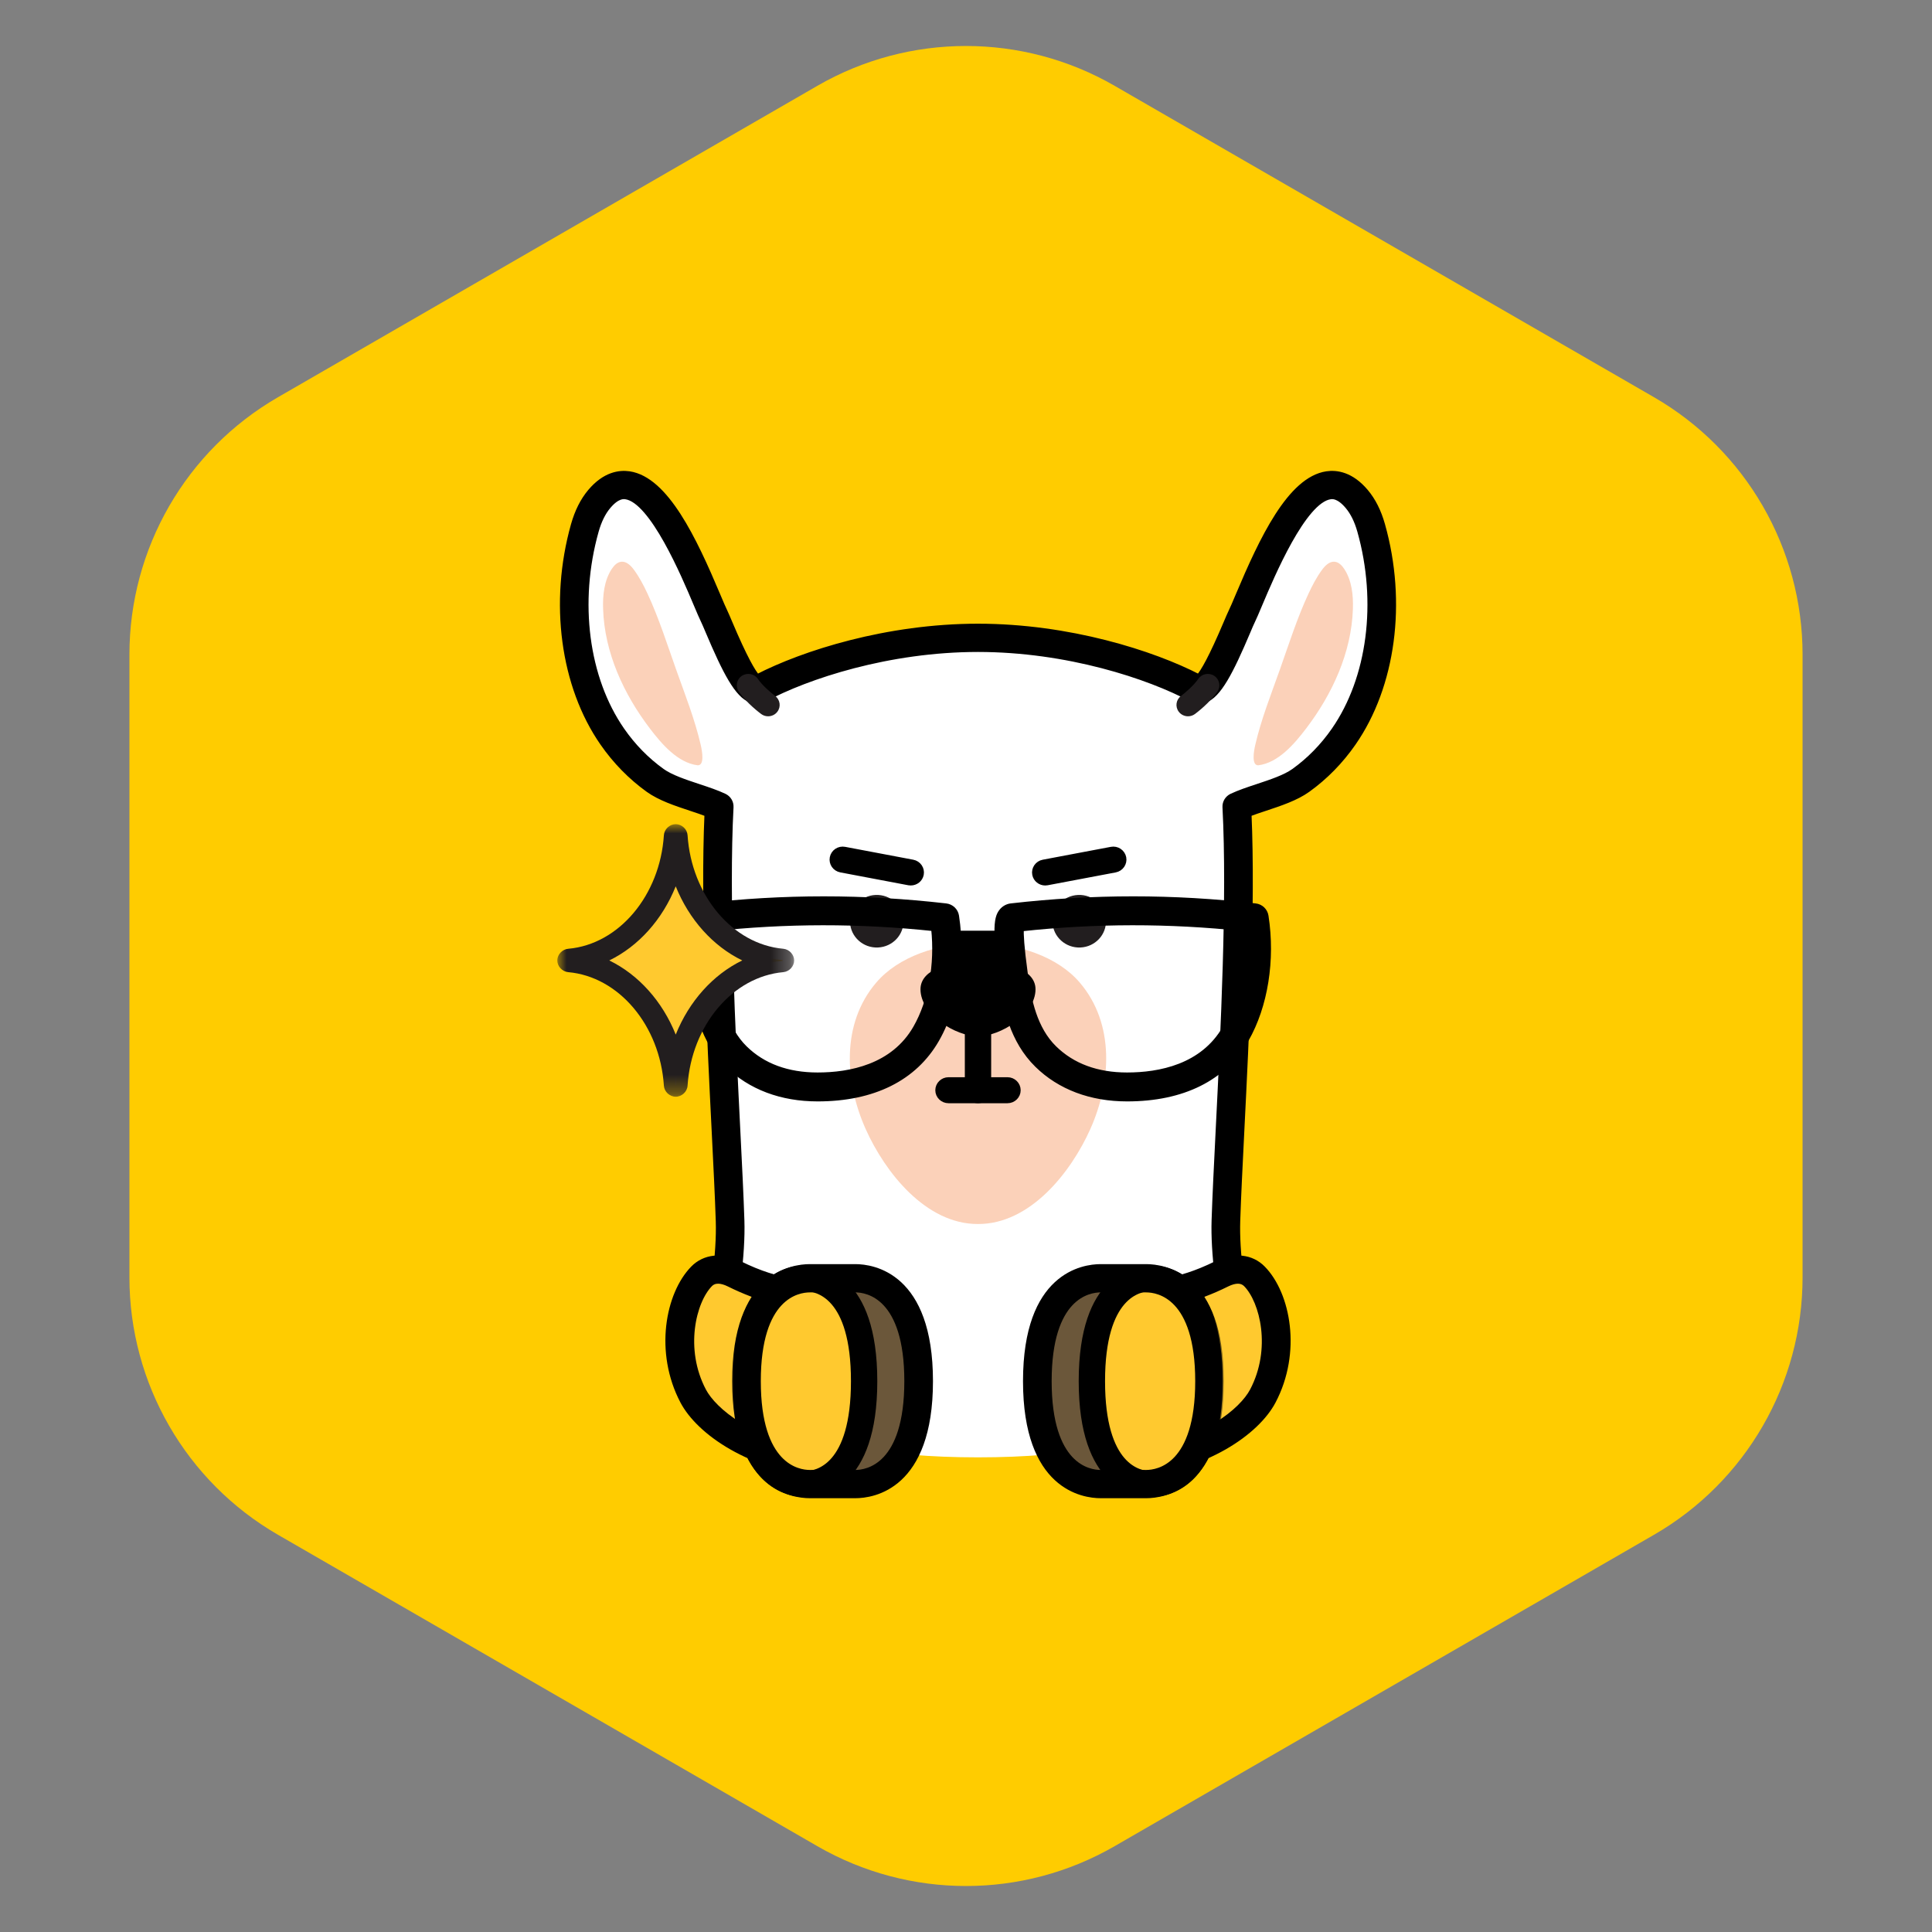 <?xml version="1.0" encoding="UTF-8"?>
<svg width="104px" height="104px" viewBox="0 0 104 104" version="1.1" xmlns="http://www.w3.org/2000/svg" xmlns:xlink="http://www.w3.org/1999/xlink">
    <rect x="0" y="0" width="104" height="104" fill="#808080" stroke="none"/>
    <title>ssl_badge_3</title>
    <defs>
        <polygon id="path-1" points="0 0 47 0 47 50 0 50"></polygon>
        <polygon id="path-3" points="0 0 12 0 12 14 0 14"></polygon>
        <polygon id="path-5" points="0 0 12 0 12 14 0 14"></polygon>
        <polygon id="path-7" points="0 0 12.749 0 12.749 14.672 0 14.672"></polygon>
    </defs>
    <g id="ssl_badge_3" stroke="none" stroke-width="1" fill="none" fill-rule="evenodd">
        <g id="Group-46">
            <path d="M60,4.619 L89.033,21.381 C93.984,24.239 97.033,29.521 97.033,35.238 L97.033,68.762 C97.033,74.479 93.984,79.761 89.033,82.619 L60,99.381 C55.05,102.239 48.95,102.239 44,99.381 L14.967,82.619 C10.016,79.761 6.967,74.479 6.967,68.762 L6.967,35.238 C6.967,29.521 10.016,24.239 14.967,21.381 L44,4.619 C48.95,1.761 55.05,1.761 60,4.619 Z" id="Mask-Copy-3" fill="#FFCC00"></path>
            <g id="Group-43" transform="translate(29, 24)">
                <path d="M8.563,17.197 C7.484,17.065 6.62,16.052 5.98,15.211 C4.578,13.369 3.542,11.136 3.465,8.78 C3.44,8.034 3.525,7.248 3.928,6.631 C4.053,6.441 4.227,6.259 4.447,6.238 C4.725,6.211 4.96,6.446 5.13,6.678 C5.417,7.069 5.646,7.505 5.852,7.949 C6.473,9.28 6.916,10.691 7.409,12.079 C7.881,13.406 8.403,14.72 8.721,16.097 C8.8,16.444 8.933,17.197 8.563,17.197" id="Fill-1" fill="#FBD1B9"></path>
                <path d="M11.5,51.235 C11.5,51.235 13.136,54.45 23.646,54.45 C34.157,54.45 35.792,51.235 35.792,51.235 L34.755,40.321 L16.746,41.997 L11.5,51.235 Z" id="Fill-3" fill="#FFFFFF"></path>
                <path d="M37.853,48.825 C37.34,46.287 36.93,43.654 36.992,41.716 C37.149,36.827 37.93,26.135 37.577,19.415 C38.549,18.96 40.133,18.649 41.024,18.009 C41.914,17.369 42.695,16.569 43.33,15.653 C45.53,12.487 45.846,8.094 44.811,4.421 C44.652,3.857 44.411,3.311 44.032,2.86 C41.312,-0.367 38.55,7.76 37.827,9.218 C37.563,9.749 36.169,13.484 35.444,13.094 C33.235,11.906 28.766,10.335 23.646,10.335 C18.527,10.335 14.057,11.906 11.849,13.094 C11.124,13.484 9.729,9.749 9.465,9.218 C8.742,7.76 5.979,-0.367 3.26,2.86 C2.88,3.311 2.64,3.857 2.481,4.421 C1.446,8.094 1.763,12.487 3.962,15.653 C4.597,16.569 5.377,17.369 6.268,18.009 C7.159,18.649 8.744,18.96 9.715,19.415 C9.362,26.135 10.143,36.827 10.301,41.716 C10.367,43.798 9.889,46.682 9.323,49.39" id="Fill-5" fill="#FFFFFF"></path>
                <g id="Group-9">
                    <mask id="mask-2" fill="white">
                        <use xlink:href="#path-1"></use>
                    </mask>
                    <g id="Clip-8"></g>
                    <path d="M9.324,50 C9.283,50 9.24,49.996 9.198,49.988 C8.862,49.919 8.646,49.597 8.715,49.267 C9.418,45.898 9.734,43.434 9.68,41.735 C9.639,40.455 9.555,38.791 9.459,36.864 C9.202,31.738 8.853,24.772 9.073,19.81 C8.81,19.709 8.512,19.609 8.203,19.507 C7.38,19.234 6.528,18.952 5.901,18.502 C4.957,17.823 4.131,16.981 3.449,15.998 C1.31,12.919 0.71,8.421 1.882,4.258 C2.088,3.531 2.382,2.947 2.781,2.471 C3.562,1.544 4.346,1.443 4.871,1.519 C6.843,1.811 8.357,5.031 9.62,8.026 C9.79,8.428 9.927,8.753 10.024,8.95 C10.072,9.048 10.157,9.246 10.267,9.507 C11.084,11.439 11.527,12.185 11.765,12.445 C14.248,11.164 18.754,9.724 23.646,9.724 C28.538,9.724 33.044,11.164 35.526,12.445 C35.765,12.186 36.206,11.44 37.023,9.51 C37.135,9.248 37.219,9.048 37.269,8.95 C37.366,8.753 37.502,8.428 37.672,8.026 C38.936,5.03 40.449,1.811 42.42,1.519 C42.947,1.442 43.73,1.544 44.511,2.47 C44.91,2.945 45.204,3.529 45.409,4.258 C46.582,8.42 45.983,12.919 43.843,15.998 C43.16,16.981 42.336,17.823 41.39,18.502 C40.764,18.952 39.913,19.234 39.09,19.507 C38.781,19.609 38.483,19.709 38.219,19.81 C38.438,24.772 38.09,31.737 37.833,36.861 C37.737,38.789 37.653,40.455 37.612,41.736 C37.561,43.344 37.839,45.623 38.463,48.705 C38.529,49.036 38.31,49.358 37.974,49.424 C37.632,49.49 37.311,49.274 37.244,48.944 C36.602,45.77 36.316,43.399 36.37,41.697 C36.412,40.406 36.495,38.735 36.592,36.801 C36.855,31.554 37.215,24.368 36.956,19.447 C36.944,19.2 37.083,18.971 37.31,18.865 C37.717,18.674 38.191,18.516 38.693,18.35 C39.426,18.107 40.185,17.855 40.657,17.516 C41.488,16.919 42.215,16.177 42.817,15.309 C44.755,12.519 45.29,8.409 44.212,4.584 C44.054,4.026 43.839,3.589 43.553,3.249 C43.057,2.661 42.716,2.711 42.606,2.727 C41.163,2.94 39.461,6.975 38.82,8.493 C38.638,8.926 38.49,9.274 38.386,9.486 C38.342,9.572 38.268,9.748 38.171,9.979 C37.237,12.184 36.592,13.427 35.858,13.681 C35.617,13.765 35.363,13.746 35.146,13.63 C32.842,12.391 28.449,10.945 23.646,10.945 C18.843,10.945 14.449,12.391 12.147,13.63 C11.929,13.746 11.676,13.765 11.434,13.681 C10.7,13.427 10.054,12.183 9.12,9.976 C9.023,9.747 8.95,9.572 8.907,9.485 C8.802,9.274 8.655,8.926 8.472,8.494 C7.832,6.975 6.129,2.94 4.686,2.727 C4.576,2.711 4.234,2.66 3.738,3.249 C3.453,3.589 3.237,4.026 3.079,4.584 C2.002,8.409 2.536,12.519 4.475,15.309 C5.077,16.177 5.804,16.919 6.635,17.516 C7.107,17.855 7.866,18.107 8.6,18.35 C9.102,18.516 9.576,18.674 9.982,18.865 C10.21,18.971 10.349,19.2 10.336,19.447 C10.076,24.369 10.437,31.556 10.699,36.804 C10.796,38.737 10.88,40.406 10.921,41.697 C10.979,43.493 10.655,46.049 9.932,49.512 C9.871,49.801 9.613,50 9.324,50" id="Fill-7" stroke="#000000" stroke-width="0.3" fill="#000000" mask="url(#mask-2)"></path>
                </g>
                <path d="M8.562,17.197 C7.485,17.065 6.62,16.052 5.98,15.211 C4.578,13.369 3.541,11.136 3.465,8.78 C3.44,8.034 3.525,7.248 3.928,6.631 C4.053,6.441 4.227,6.259 4.446,6.238 C4.724,6.211 4.96,6.446 5.13,6.678 C5.417,7.069 5.645,7.505 5.852,7.949 C6.473,9.28 6.915,10.691 7.409,12.079 C7.881,13.406 8.402,14.72 8.72,16.097 C8.8,16.444 8.932,17.197 8.562,17.197" id="Fill-10" fill="#FBD1B9"></path>
                <path d="M38.73,17.197 C39.807,17.065 40.672,16.052 41.312,15.211 C42.714,13.369 43.75,11.136 43.827,8.78 C43.852,8.034 43.767,7.248 43.364,6.631 C43.239,6.441 43.065,6.259 42.845,6.238 C42.567,6.211 42.332,6.446 42.162,6.678 C41.875,7.069 41.647,7.505 41.44,7.949 C40.819,9.28 40.376,10.691 39.883,12.079 C39.411,13.406 38.89,14.72 38.571,16.097 C38.492,16.444 38.36,17.197 38.73,17.197" id="Fill-12" fill="#FBD1B9"></path>
                <path d="M10.529,44.572 C12.627,45.611 14.139,45.745 15.41,45.553 C15.408,48.627 15.405,51.701 15.403,54.776 C11.618,54.437 9.077,52.598 8.314,51.149 C6.981,48.618 7.704,45.793 8.763,44.71 C9.114,44.349 9.707,44.165 10.529,44.572" id="Fill-14" fill="#FFC92F"></path>
                <path d="M9.657,44.951 C9.478,44.951 9.329,45.011 9.211,45.133 C8.317,46.048 7.681,48.617 8.866,50.868 C9.43,51.941 11.448,53.61 14.782,54.089 L14.788,46.228 C13.371,46.299 11.906,45.937 10.25,45.117 C10.026,45.006 9.828,44.951 9.657,44.951 M15.403,55.387 C15.384,55.387 15.365,55.386 15.347,55.384 C11.379,55.029 8.634,53.085 7.762,51.43 C6.372,48.79 6.967,45.667 8.314,44.287 C8.929,43.656 9.863,43.559 10.809,44.027 C13.034,45.128 14.447,45.08 15.316,44.949 C15.494,44.923 15.677,44.974 15.815,45.09 C15.953,45.206 16.031,45.375 16.031,45.553 L16.025,54.777 C16.025,54.949 15.951,55.111 15.822,55.228 C15.707,55.33 15.558,55.387 15.403,55.387" id="Fill-16" stroke="#000000" stroke-width="0.3" fill="#000000"></path>
                <path d="M17.04,44.808 C15.645,44.808 13.629,45.854 13.629,50.348 C13.629,54.844 15.645,55.888 17.04,55.888 C18.435,55.888 20.451,54.844 20.451,50.348 C20.451,45.854 18.435,44.808 17.04,44.808" id="Fill-18" fill="#6B573A"></path>
                <path d="M14.35,44.808 C13.055,44.808 11.182,45.854 11.182,50.348 C11.182,54.844 13.055,55.888 14.35,55.888 C15.644,55.888 17.517,54.844 17.517,50.348 C17.517,45.854 15.644,44.808 14.35,44.808" id="Fill-20" fill="#FFC92F"></path>
                <path d="M14.349,45.358 C13.737,45.358 11.741,45.718 11.741,50.348 C11.741,54.979 13.737,55.338 14.349,55.338 C14.961,55.338 16.957,54.979 16.957,50.348 C16.957,45.718 14.961,45.358 14.349,45.358 M14.349,56.438 C13.475,56.438 10.623,55.998 10.623,50.348 C10.623,44.698 13.475,44.259 14.349,44.259 C15.223,44.259 18.075,44.698 18.075,50.348 C18.075,55.998 15.223,56.438 14.349,56.438" id="Fill-22" stroke="#000000" stroke-width="0.3" fill="#000000"></path>
                <g id="Group-26" transform="translate(10.072, 43.499)">
                    <mask id="mask-4" fill="white">
                        <use xlink:href="#path-3"></use>
                    </mask>
                    <g id="Clip-25"></g>
                    <path d="M4.522,1.921 C3.868,1.921 1.732,2.276 1.732,6.849 C1.732,11.423 3.868,11.779 4.522,11.779 L6.968,11.779 C7.622,11.779 9.758,11.423 9.758,6.849 C9.758,2.276 7.622,1.921 6.968,1.921 L4.522,1.921 Z M6.968,13 L4.522,13 C3.575,13 0.489,12.557 0.489,6.849 C0.489,1.143 3.575,0.699 4.522,0.699 L6.968,0.699 C7.914,0.699 11,1.143 11,6.849 C11,12.557 7.914,13 6.968,13 L6.968,13 Z" id="Fill-24" stroke="#000000" stroke-width="0.3" fill="#000000" mask="url(#mask-4)"></path>
                </g>
                <path d="M36.763,44.572 C34.665,45.611 33.154,45.745 31.882,45.553 C31.884,48.627 31.887,51.701 31.889,54.776 C35.674,54.437 38.215,52.598 38.977,51.149 C40.31,48.618 39.588,45.793 38.529,44.71 C38.178,44.349 37.585,44.165 36.763,44.572" id="Fill-27" fill="#FFC92F"></path>
                <path d="M32.504,46.228 L32.509,54.089 C35.844,53.61 37.862,51.94 38.426,50.868 C39.612,48.617 38.975,46.048 38.082,45.133 C37.851,44.896 37.501,44.891 37.043,45.117 C35.386,45.938 33.927,46.297 32.504,46.228 M31.889,55.387 C31.735,55.387 31.585,55.33 31.47,55.227 C31.341,55.111 31.268,54.948 31.268,54.776 L31.261,45.553 C31.261,45.375 31.34,45.206 31.478,45.09 C31.614,44.973 31.797,44.923 31.977,44.949 C32.846,45.081 34.259,45.128 36.484,44.027 C37.429,43.559 38.362,43.656 38.978,44.288 C40.326,45.667 40.92,48.79 39.529,51.43 C38.658,53.085 35.913,55.029 31.945,55.384 C31.926,55.386 31.907,55.387 31.889,55.387" id="Fill-29" stroke="#000000" stroke-width="0.3" fill="#000000"></path>
                <path d="M30.252,44.808 C31.647,44.808 33.663,45.854 33.663,50.348 C33.663,54.844 31.647,55.888 30.252,55.888 C28.857,55.888 26.84,54.844 26.84,50.348 C26.84,45.854 28.857,44.808 30.252,44.808" id="Fill-31" fill="#6B573A"></path>
                <path d="M33.558,44.842 C34.845,44.981 36.591,46.221 36.091,50.689 C35.592,55.157 33.613,55.994 32.327,55.855 C31.04,55.715 29.295,54.476 29.794,50.008 C30.294,45.54 32.271,44.702 33.558,44.842" id="Fill-33" fill="#FFC92F"></path>
                <path d="M32.943,45.358 C32.331,45.358 30.335,45.718 30.335,50.348 C30.335,54.979 32.331,55.338 32.943,55.338 C33.555,55.338 35.551,54.979 35.551,50.348 C35.551,45.718 33.555,45.358 32.943,45.358 M32.943,56.438 C32.068,56.438 29.217,55.998 29.217,50.348 C29.217,44.698 32.068,44.259 32.943,44.259 C33.817,44.259 36.669,44.698 36.669,50.348 C36.669,55.998 33.817,56.438 32.943,56.438" id="Fill-35" stroke="#000000" stroke-width="0.3" fill="#000000"></path>
                <g id="Group-39" transform="translate(24.731, 43.499)">
                    <mask id="mask-6" fill="white">
                        <use xlink:href="#path-5"></use>
                    </mask>
                    <g id="Clip-38"></g>
                    <path d="M5.521,1.921 C4.866,1.921 2.73,2.276 2.73,6.849 C2.73,11.423 4.866,11.779 5.521,11.779 L7.967,11.779 C8.622,11.779 10.758,11.423 10.758,6.849 C10.758,2.276 8.622,1.921 7.967,1.921 L5.521,1.921 Z M7.967,13 L5.521,13 C4.575,13 1.488,12.557 1.488,6.849 C1.488,1.143 4.575,0.699 5.521,0.699 L7.967,0.699 C8.913,0.699 12,1.143 12,6.849 C12,12.557 8.913,13 7.967,13 L7.967,13 Z" id="Fill-37" stroke="#000000" stroke-width="0.3" fill="#000000" mask="url(#mask-6)"></path>
                </g>
                <path d="M29.129,28.898 C27.932,27.493 25.801,26.779 23.646,26.754 C21.492,26.779 19.36,27.493 18.163,28.898 C16.27,31.121 16.474,34.266 17.602,36.784 C18.643,39.104 20.835,41.899 23.646,41.889 C26.457,41.899 28.649,39.104 29.689,36.784 C30.818,34.266 31.022,31.121 29.129,28.898" id="Fill-40" fill="#FBD1B9"></path>
                <path d="M19.635,25.532 C19.669,26.313 19.053,26.971 18.257,27.004 C17.463,27.038 16.791,26.432 16.757,25.652 C16.724,24.87 17.34,24.209 18.135,24.175 C18.931,24.142 19.602,24.749 19.635,25.532" id="Fill-42" fill="#221E1F"></path>
                <path d="M30.535,25.532 C30.569,26.313 29.953,26.971 29.157,27.004 C28.362,27.038 27.69,26.432 27.657,25.652 C27.623,24.87 28.239,24.209 29.035,24.175 C29.831,24.142 30.502,24.749 30.535,25.532" id="Fill-44" fill="#221E1F"></path>
                <path d="M20.027,23.515 C19.992,23.515 19.957,23.512 19.921,23.506 L16.26,22.813 C15.957,22.756 15.758,22.468 15.816,22.169 C15.875,21.87 16.167,21.674 16.472,21.734 L20.133,22.426 C20.436,22.483 20.634,22.771 20.577,23.069 C20.525,23.333 20.29,23.515 20.027,23.515" id="Fill-46" stroke="#000000" stroke-width="0.3" fill="#000000"></path>
                <path d="M27.264,23.516 C27.002,23.516 26.767,23.333 26.715,23.07 C26.657,22.772 26.856,22.483 27.159,22.426 L30.821,21.734 C31.124,21.674 31.417,21.871 31.477,22.169 C31.534,22.468 31.336,22.756 31.033,22.814 L27.371,23.506 C27.335,23.512 27.3,23.516 27.264,23.516" id="Fill-48" stroke="#000000" stroke-width="0.3" fill="#000000"></path>
                <path d="M23.646,35.237 C23.337,35.237 23.087,34.991 23.087,34.688 L23.087,30.725 C23.087,30.421 23.337,30.175 23.646,30.175 C23.955,30.175 24.205,30.421 24.205,30.725 L24.205,34.688 C24.205,34.991 23.955,35.237 23.646,35.237" id="Fill-50" stroke="#000000" stroke-width="0.3" fill="#000000"></path>
                <path d="M20.7,29.252 C20.7,28.303 22.134,27.905 23.646,27.905 C25.158,27.905 26.592,28.303 26.592,29.252 C26.592,30.514 24.783,31.634 23.646,31.634 C22.509,31.634 20.7,30.514 20.7,29.252" id="Fill-52" stroke="#000000" stroke-width="0.3" fill="#000000"></path>
                <path d="M25.234,35.237 L22.059,35.237 C21.75,35.237 21.498,34.991 21.498,34.688 C21.498,34.384 21.75,34.137 22.059,34.137 L25.234,34.137 C25.543,34.137 25.793,34.384 25.793,34.688 C25.793,34.991 25.543,35.237 25.234,35.237" id="Fill-54" stroke="#000000" stroke-width="0.3" fill="#000000"></path>
                <path d="M12.348,14.558 C12.218,14.558 12.087,14.519 11.975,14.436 C11.896,14.377 11.187,13.846 10.765,13.228 C10.575,12.947 10.651,12.568 10.935,12.38 C11.222,12.192 11.607,12.267 11.798,12.547 C12.055,12.924 12.552,13.334 12.722,13.46 C12.996,13.662 13.051,14.046 12.844,14.315 C12.723,14.474 12.536,14.558 12.348,14.558" id="Fill-56" fill="#221E1F"></path>
                <path d="M34.951,14.558 C34.763,14.558 34.576,14.474 34.455,14.315 C34.248,14.046 34.303,13.662 34.577,13.46 C34.747,13.334 35.244,12.924 35.501,12.547 C35.691,12.267 36.078,12.192 36.363,12.38 C36.648,12.568 36.724,12.947 36.533,13.228 C36.111,13.846 35.403,14.377 35.324,14.436 C35.211,14.519 35.081,14.558 34.951,14.558" id="Fill-58" fill="#221E1F"></path>
                <path d="M36.957,31.34 C35.752,33.441 33.416,33.882 31.671,33.882 C30.047,33.882 28.726,33.394 27.743,32.43 C26.686,31.392 26.362,29.849 26.185,28.477 L26.167,28.342 C25.976,26.957 25.949,26.296 25.96,25.985 C29.985,25.551 33.91,25.548 37.932,25.973 C38.14,27.919 37.786,29.895 36.957,31.34 M20.299,31.34 C19.093,33.441 16.758,33.882 15.012,33.882 C13.388,33.882 12.066,33.394 11.084,32.43 C10.028,31.392 9.704,29.849 9.526,28.476 L9.509,28.351 C9.317,26.96 9.292,26.294 9.303,25.985 C13.326,25.551 17.25,25.548 21.273,25.973 C21.481,27.92 21.127,29.896 20.299,31.34 M39.134,25.309 C39.09,25.029 38.862,24.812 38.575,24.78 C34.151,24.273 29.85,24.274 25.424,24.78 C25.228,24.804 25.049,24.904 24.924,25.063 C24.783,25.242 24.669,25.486 24.683,26.251 L22.579,26.251 C22.556,25.936 22.523,25.622 22.475,25.309 C22.431,25.029 22.203,24.812 21.916,24.78 C17.493,24.274 13.192,24.274 8.765,24.78 C8.568,24.804 8.391,24.904 8.265,25.063 C8.041,25.348 7.871,25.826 8.243,28.519 L8.258,28.635 C8.462,30.219 8.851,32.014 10.181,33.319 C11.394,34.51 13.065,35.139 15.012,35.139 C18.005,35.139 20.218,34.038 21.412,31.957 C22.015,30.908 22.394,29.621 22.538,28.263 L24.868,28.263 C24.878,28.345 24.888,28.423 24.9,28.51 L24.916,28.635 C25.12,30.219 25.51,32.015 26.84,33.319 C28.053,34.51 29.723,35.139 31.671,35.139 C34.663,35.139 36.876,34.038 38.071,31.957 C39.103,30.159 39.501,27.673 39.134,25.309" id="Fill-60" stroke="#000000" stroke-width="0.3" fill="#000000"></path>
                <path d="M7.357,20.997 C7.127,24.564 4.691,27.412 1.639,27.681 C1.615,27.683 1.615,27.72 1.639,27.723 C4.691,27.991 7.127,30.838 7.357,34.405 C7.358,34.434 7.39,34.434 7.393,34.405 C7.623,30.838 10.059,27.991 13.11,27.723 C13.135,27.72 13.135,27.683 13.11,27.681 C10.059,27.412 7.623,24.564 7.393,20.997 C7.39,20.969 7.358,20.969 7.357,20.997" id="Fill-62" fill="#FFC92F"></path>
                <g id="Group-66" transform="translate(1, 20.365)">
                    <mask id="mask-8" fill="white">
                        <use xlink:href="#path-7"></use>
                    </mask>
                    <g id="Clip-65"></g>
                    <path d="M2.797,7.336 C4.374,8.103 5.659,9.539 6.375,11.327 C7.092,9.538 8.377,8.102 9.956,7.335 C8.375,6.567 7.091,5.132 6.374,3.346 C5.659,5.133 4.375,6.568 2.797,7.336 M6.374,14.672 C6.046,14.672 5.757,14.4 5.737,14.078 C5.527,10.834 3.313,8.206 0.584,7.966 C0.261,7.937 -0.004,7.648 -0,7.329 C0.004,7.012 0.273,6.73 0.594,6.707 C3.313,6.467 5.527,3.839 5.737,0.594 C5.757,0.272 6.046,0 6.374,0 C6.703,0 6.992,0.273 7.012,0.595 C7.222,3.838 9.438,6.467 12.165,6.707 C12.483,6.736 12.746,7.016 12.749,7.329 C12.753,7.646 12.49,7.935 12.169,7.966 C9.438,8.206 7.222,10.834 7.012,14.079 C6.992,14.4 6.703,14.672 6.374,14.672" id="Fill-64" fill="#221E1F" mask="url(#mask-8)"></path>
                </g>
            </g>
        </g>
    </g>
</svg>
